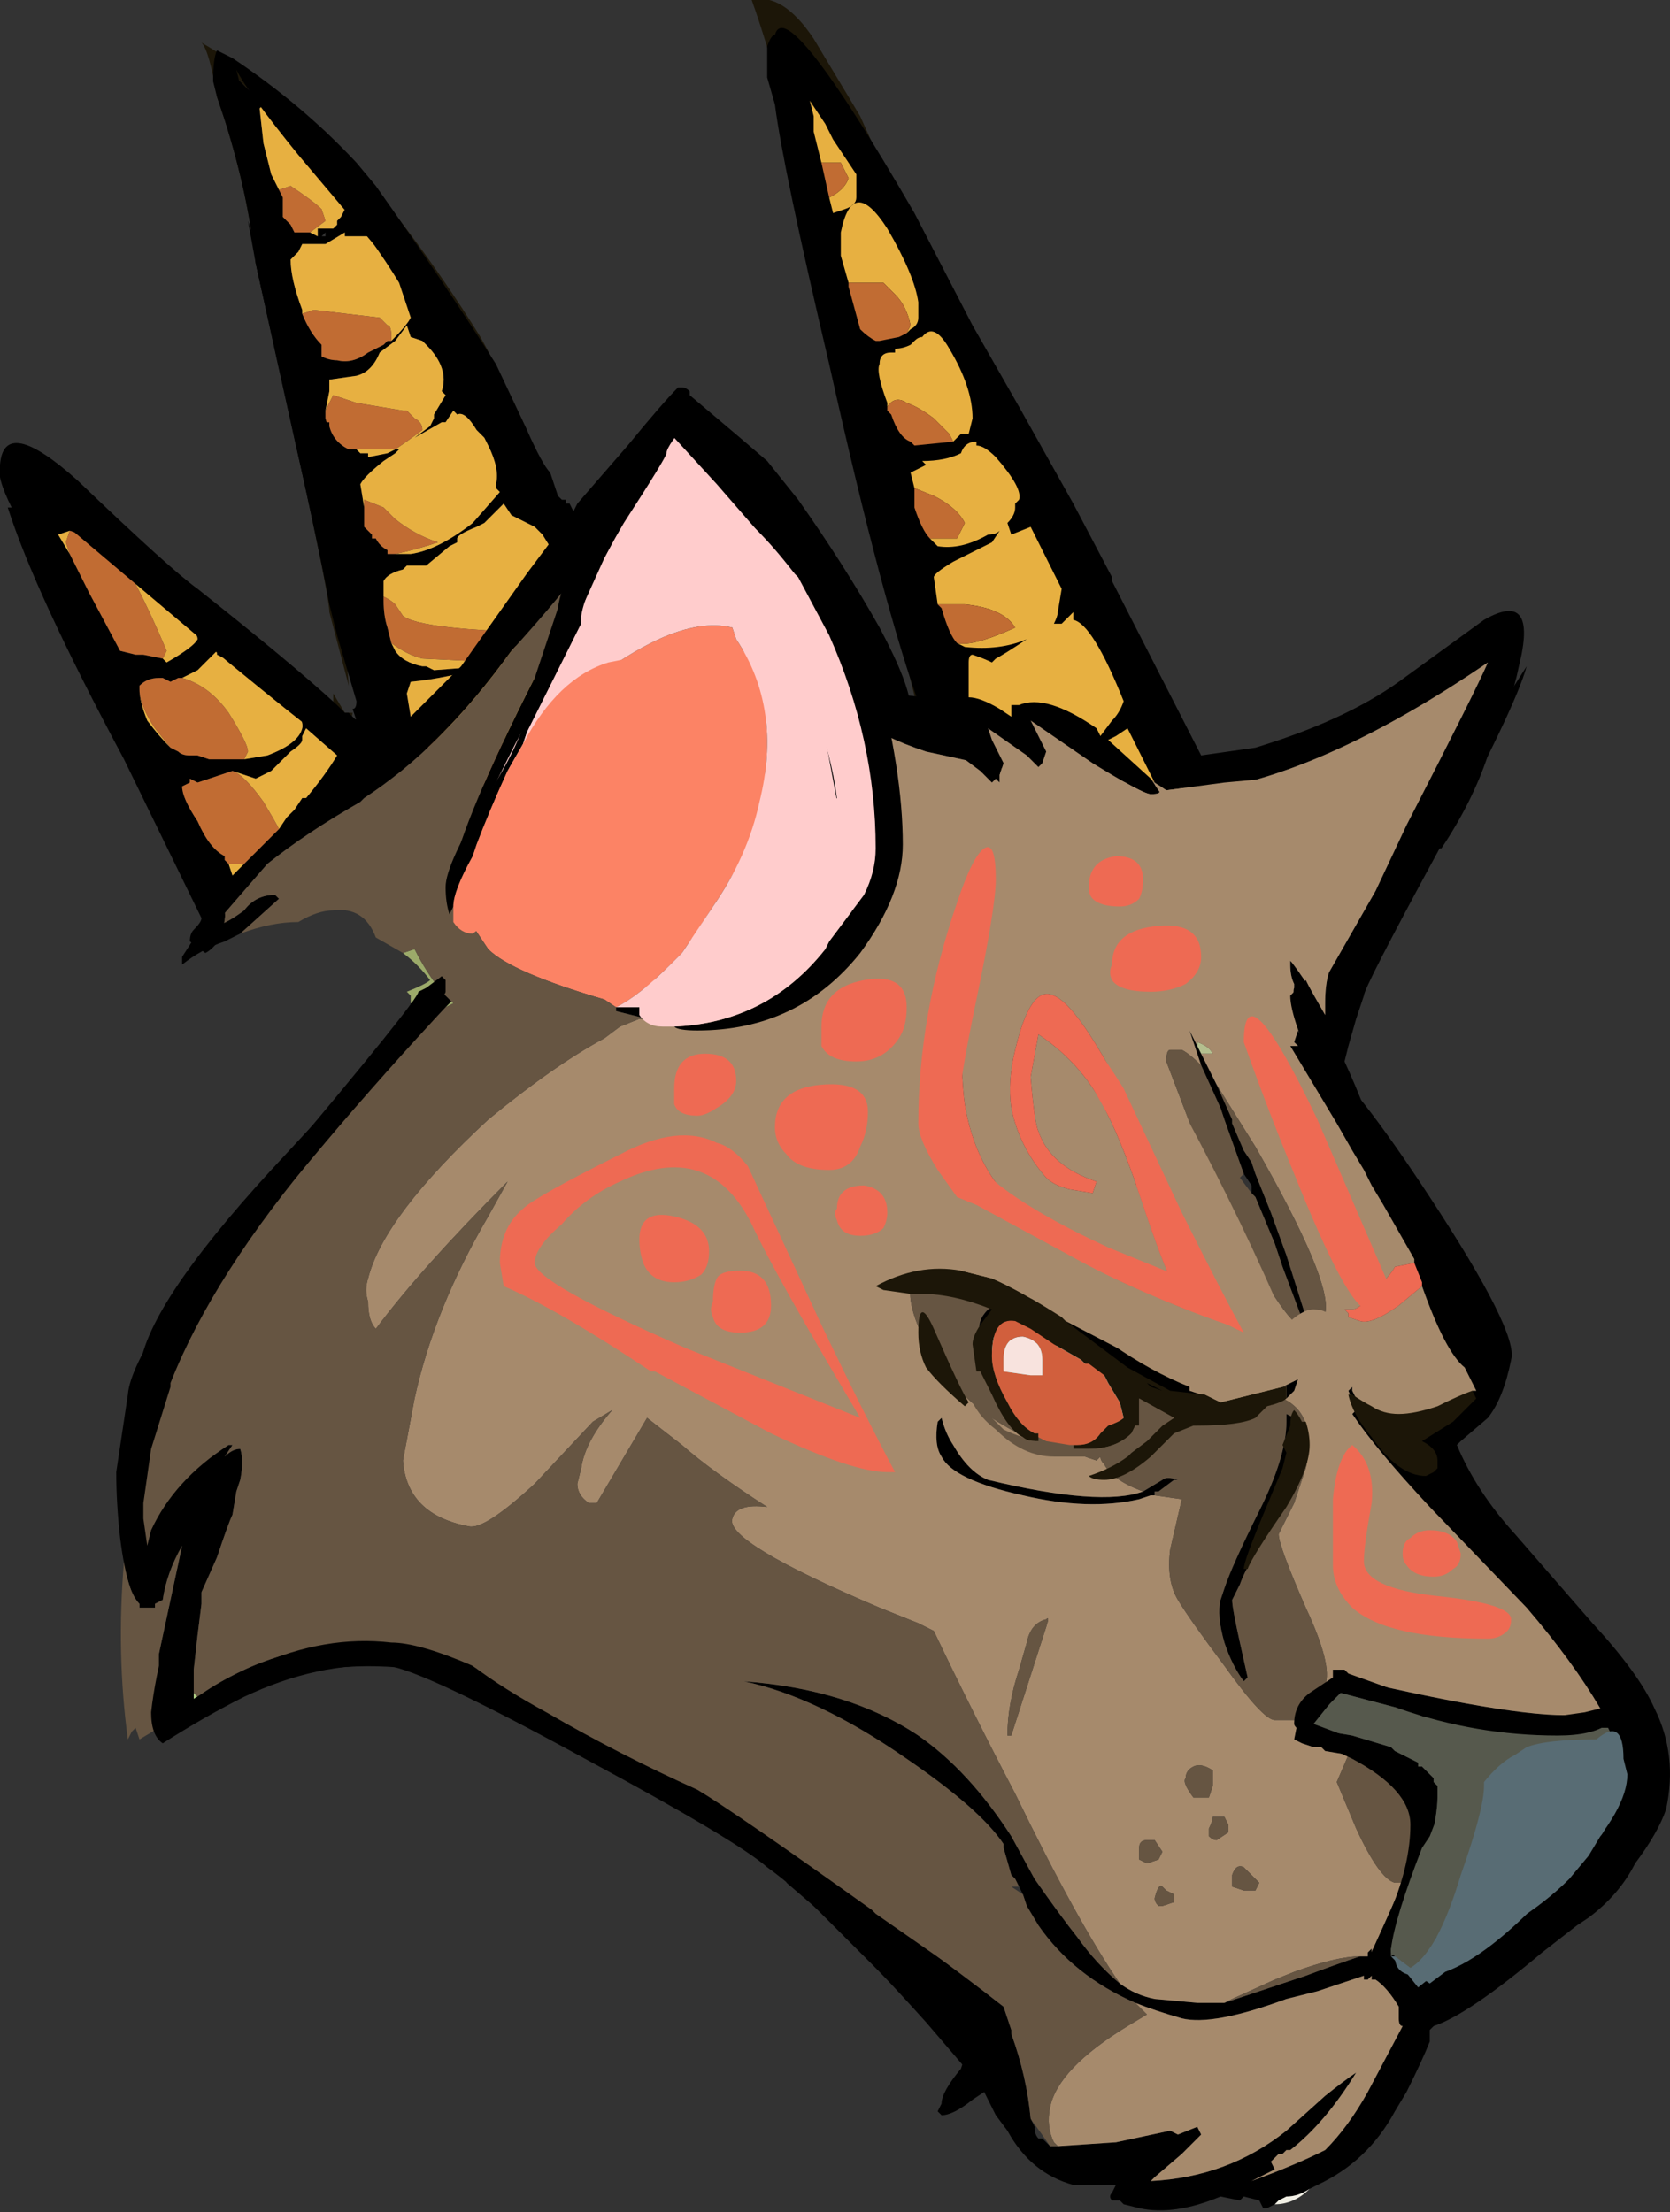 <?xml version="1.0" encoding="UTF-8" standalone="no"?>
<svg xmlns:ffdec="https://www.free-decompiler.com/flash" xmlns:xlink="http://www.w3.org/1999/xlink" ffdec:objectType="frame" height="199.85px" width="150.85px" xmlns="http://www.w3.org/2000/svg">
  <rect width="100%" height="100%" fill="#333333" stroke="none"/>
  <g transform="matrix(1.0, 0.0, 0.0, 1.0, 71.75, 200.9)">
    <use ffdec:characterId="72" height="28.55" transform="matrix(7.0, 0.0, 0.0, 7.0, -71.75, -200.9)" width="21.55" xlink:href="#shape0"/>
  </g>
  <defs>
    <g id="shape0" transform="matrix(1.0, 0.0, 0.0, 1.0, 10.25, 28.7)">
      <path d="M-1.95 -20.15 L-1.85 -19.85 -2.25 -19.3 -2.45 -18.95 -2.6 -18.75 -2.65 -18.7 -2.75 -18.5 -4.2 -17.4 -3.8 -17.85 -3.8 -18.2 -3.2 -19.05 -2.3 -19.95 -1.95 -20.15 M-4.5 -17.65 L-5.25 -18.9 -5.45 -19.85 -6.45 -23.55 Q-6.9 -25.1 -7.1 -26.35 L-7.25 -27.65 -7.25 -27.75 -6.85 -27.35 -6.9 -27.3 -6.85 -26.85 -6.75 -26.45 -6.65 -26.25 -6.6 -26.15 -6.6 -25.9 -6.5 -25.8 -6.45 -25.7 -6.25 -25.7 -6.15 -25.65 -6.15 -25.75 -5.95 -25.75 -5.9 -25.8 -5.9 -25.85 -5.85 -25.9 -5.8 -26.0 -5.85 -26.05 -5.85 -26.2 -4.3 -24.3 -3.0 -22.1 -2.6 -21.45 -2.9 -20.9 -3.0 -20.95 Q-3.15 -20.7 -3.5 -20.45 L-3.6 -20.35 -3.6 -20.4 -3.0 -21.4 -3.25 -21.8 Q-3.3 -21.85 -3.35 -21.9 L-3.65 -22.05 -3.75 -22.2 -4.0 -21.95 -4.1 -21.9 Q-4.35 -21.8 -4.35 -21.75 L-4.35 -21.7 -4.45 -21.65 -4.75 -21.4 -5.0 -21.4 -5.05 -21.35 Q-5.25 -21.3 -5.3 -21.2 L-5.3 -21.0 -5.3 -20.95 Q-5.3 -20.75 -5.25 -20.6 L-5.2 -20.4 -5.15 -20.3 Q-5.05 -20.15 -4.8 -20.1 L-4.75 -20.1 -4.65 -20.05 -4.0 -20.1 Q-4.45 -19.95 -4.95 -19.9 L-5.0 -19.75 -4.95 -19.45 -4.9 -19.25 -4.9 -19.2 -4.05 -18.5 -4.15 -18.3 -4.4 -17.85 -4.5 -17.65 M-2.5 -21.2 L-2.3 -20.85 -2.05 -20.35 -2.4 -20.15 -2.6 -20.55 -2.7 -20.7 -2.5 -21.2 M-5.2 -24.3 Q-5.0 -24.5 -4.95 -24.6 L-5.1 -25.05 Q-5.25 -25.3 -5.5 -25.65 L-5.8 -25.65 -5.8 -25.7 -6.05 -25.55 -6.35 -25.55 -6.4 -25.45 -6.5 -25.35 Q-6.5 -25.1 -6.35 -24.7 L-6.35 -24.65 Q-6.25 -24.4 -6.1 -24.25 L-6.1 -24.1 Q-6.0 -24.05 -5.9 -24.05 -5.7 -24.0 -5.5 -24.15 L-5.3 -24.25 -5.25 -24.3 -5.2 -24.3 M-5.15 -21.55 L-4.95 -21.55 Q-4.6 -21.6 -4.15 -21.95 L-3.8 -22.35 -3.85 -22.4 -3.85 -22.45 Q-3.8 -22.65 -3.95 -22.95 L-4.0 -23.05 -4.1 -23.15 Q-4.25 -23.4 -4.35 -23.35 L-4.4 -23.4 -4.5 -23.25 -4.55 -23.25 -4.9 -23.05 -4.7 -23.2 -4.65 -23.3 -4.65 -23.35 -4.5 -23.6 -4.55 -23.65 Q-4.45 -23.95 -4.75 -24.25 L-4.8 -24.3 -4.95 -24.35 -5.0 -24.5 -5.15 -24.3 -5.35 -24.15 Q-5.45 -23.9 -5.65 -23.85 L-6.0 -23.8 -6.0 -23.65 -6.05 -23.4 -6.05 -23.25 -6.0 -23.25 -6.0 -23.2 Q-5.95 -23.0 -5.75 -22.9 L-5.65 -22.9 -5.6 -22.85 -5.5 -22.85 -5.5 -22.8 -5.25 -22.85 -5.15 -22.9 -5.1 -22.9 -5.15 -22.85 -5.3 -22.75 Q-5.55 -22.55 -5.6 -22.45 L-5.55 -22.15 -5.55 -21.9 -5.45 -21.8 -5.45 -21.75 -5.4 -21.75 Q-5.35 -21.65 -5.25 -21.6 L-5.25 -21.55 -5.15 -21.55 M-6.05 -25.7 L-6.1 -25.65 -6.05 -25.65 -6.05 -25.7 M-3.65 -19.25 L-3.6 -19.3 -3.65 -19.25 M-4.6 -16.0 L-4.55 -15.9 Q-4.6 -15.45 -5.15 -14.8 L-8.25 -8.35 -8.35 -8.3 Q-8.6 -8.35 -8.65 -9.2 L-8.45 -11.0 Q-8.4 -11.8 -6.75 -13.6 L-5.5 -14.95 Q-4.85 -15.7 -4.65 -16.05 L-4.6 -16.0" fill="#000000" fill-rule="evenodd" stroke="none"/>
      <path d="M-2.4 -20.15 L-3.2 -19.5 -2.7 -20.7 -2.6 -20.55 -2.4 -20.15 M-6.35 -24.65 L-6.35 -24.7 Q-6.5 -25.1 -6.5 -25.35 L-6.4 -25.45 -6.35 -25.55 -6.05 -25.55 -5.8 -25.7 -5.8 -25.65 -5.5 -25.65 Q-5.25 -25.3 -5.1 -25.05 L-4.95 -24.6 Q-5.0 -24.5 -5.2 -24.3 L-5.2 -24.35 Q-5.2 -24.5 -5.25 -24.5 L-5.35 -24.6 -6.2 -24.7 -6.35 -24.65 M-6.05 -23.4 L-6.0 -23.65 -6.0 -23.8 -5.65 -23.85 Q-5.45 -23.9 -5.35 -24.15 L-5.15 -24.3 -5.0 -24.5 -4.95 -24.35 -4.8 -24.3 -4.75 -24.25 Q-4.45 -23.95 -4.55 -23.65 L-4.5 -23.6 -4.65 -23.35 -4.65 -23.3 -4.7 -23.2 -4.9 -23.05 -4.55 -23.25 -4.5 -23.25 -4.4 -23.4 -4.35 -23.35 Q-4.25 -23.4 -4.1 -23.15 L-4.0 -23.05 -3.95 -22.95 Q-3.8 -22.65 -3.85 -22.45 L-3.85 -22.4 -3.8 -22.35 -4.15 -21.95 Q-4.6 -21.6 -4.95 -21.55 L-5.15 -21.55 Q-4.9 -21.6 -4.6 -21.7 -4.9 -21.8 -5.15 -22.0 L-5.3 -22.15 -5.55 -22.25 -5.55 -22.15 -5.6 -22.45 Q-5.55 -22.55 -5.3 -22.75 L-5.15 -22.85 -5.1 -22.9 -5.15 -22.9 -5.25 -22.85 -5.5 -22.8 -5.5 -22.85 -5.6 -22.85 -5.65 -22.9 -5.15 -22.9 Q-5.0 -23.0 -4.8 -23.15 -4.8 -23.25 -4.9 -23.3 L-5.0 -23.4 -5.05 -23.4 -5.65 -23.5 -5.95 -23.6 -6.05 -23.4 M-5.55 -21.9 L-5.55 -22.15 -5.55 -21.9 M-5.3 -21.0 L-5.3 -21.2 Q-5.25 -21.3 -5.05 -21.35 L-5.0 -21.4 -4.75 -21.4 -4.45 -21.65 -4.35 -21.7 -4.35 -21.75 Q-4.35 -21.8 -4.1 -21.9 L-4.0 -21.95 -3.75 -22.2 -3.65 -22.05 -3.35 -21.9 Q-3.3 -21.85 -3.25 -21.8 L-3.0 -21.4 -3.6 -20.4 -3.7 -20.55 Q-4.85 -20.6 -5.05 -20.75 L-5.15 -20.9 Q-5.2 -20.95 -5.3 -21.0 M-3.6 -20.35 L-3.5 -20.45 Q-3.15 -20.7 -3.0 -20.95 L-2.9 -20.9 Q-3.1 -20.35 -3.6 -19.3 L-3.65 -19.25 -3.7 -19.1 -4.9 -19.2 -4.9 -19.25 -4.95 -19.45 -5.0 -19.75 -4.95 -19.9 Q-4.45 -19.95 -4.0 -20.1 L-4.65 -20.05 -4.75 -20.1 -4.8 -20.1 Q-5.05 -20.15 -5.15 -20.3 L-5.2 -20.4 Q-5.0 -20.25 -4.8 -20.2 L-3.8 -20.15 -3.6 -20.35 M-6.65 -26.25 L-6.75 -26.45 -6.85 -26.85 -6.9 -27.3 -6.85 -27.35 -5.85 -26.2 -5.85 -26.05 -5.8 -26.0 -5.85 -25.9 -5.9 -25.85 -5.9 -25.8 -5.95 -25.75 -6.15 -25.75 -6.15 -25.65 -6.25 -25.7 -6.05 -25.85 -6.1 -26.0 Q-6.2 -26.1 -6.5 -26.3 L-6.65 -26.25 M-2.25 -19.3 L-2.45 -18.95 -2.25 -19.3 M-2.6 -18.75 L-2.65 -18.7 -2.6 -18.75 M-2.3 -19.95 L-3.2 -19.05 -2.3 -19.95 M-3.8 -18.2 L-3.8 -17.85 -3.95 -17.85 -3.8 -18.2 M-4.4 -17.85 L-4.15 -18.3 -4.4 -17.85" fill="#e7b041" fill-rule="evenodd" stroke="none"/>
      <path d="M-5.2 -24.3 L-5.25 -24.3 -5.3 -24.25 -5.5 -24.15 Q-5.7 -24.0 -5.9 -24.05 -6.0 -24.05 -6.1 -24.1 L-6.1 -24.25 Q-6.25 -24.4 -6.35 -24.65 L-6.2 -24.7 -5.35 -24.6 -5.25 -24.5 Q-5.2 -24.5 -5.2 -24.35 L-5.2 -24.3 M-6.05 -23.4 L-5.95 -23.6 -5.65 -23.5 -5.05 -23.4 -5.0 -23.4 -4.9 -23.3 Q-4.8 -23.25 -4.8 -23.15 -5.0 -23.0 -5.15 -22.9 L-5.65 -22.9 -5.75 -22.9 Q-5.95 -23.0 -6.0 -23.2 L-6.0 -23.25 -6.05 -23.25 -6.05 -23.4 M-5.55 -22.15 L-5.55 -22.25 -5.3 -22.15 -5.15 -22.0 Q-4.9 -21.8 -4.6 -21.7 -4.9 -21.6 -5.15 -21.55 L-5.25 -21.55 -5.25 -21.6 Q-5.35 -21.65 -5.4 -21.75 L-5.45 -21.75 -5.45 -21.8 -5.55 -21.9 -5.55 -22.15 M-3.6 -20.4 L-3.6 -20.35 -3.8 -20.15 -4.8 -20.2 Q-5.0 -20.25 -5.2 -20.4 L-5.25 -20.6 Q-5.3 -20.75 -5.3 -20.95 L-5.3 -21.0 Q-5.2 -20.95 -5.15 -20.9 L-5.05 -20.75 Q-4.85 -20.6 -3.7 -20.55 L-3.6 -20.4 M-6.65 -26.25 L-6.5 -26.3 Q-6.2 -26.1 -6.1 -26.0 L-6.05 -25.85 -6.25 -25.7 -6.45 -25.7 -6.5 -25.8 -6.6 -25.9 -6.6 -26.15 -6.65 -26.25 M-3.8 -17.85 L-4.2 -17.4 -3.95 -17.85 -3.8 -17.85 M-4.9 -19.2 L-3.7 -19.1 -4.05 -18.5 -4.9 -19.2" fill="#c16c33" fill-rule="evenodd" stroke="none"/>
      <path d="M4.85 -13.3 L5.5 -12.3 Q5.45 -12.05 5.25 -11.85 L3.7 -12.65 Q3.65 -12.85 3.7 -13.0 L4.5 -13.45 Q4.7 -13.4 4.85 -13.3" fill="#ff3333" fill-rule="evenodd" stroke="none"/>
      <path d="M-1.85 -19.85 Q-0.8 -20.85 -0.4 -19.95 L-0.35 -19.9 -0.3 -18.2 -1.4 -16.45 -1.9 -15.95 -3.55 -16.85 Q-3.45 -17.15 -2.8 -18.3 L-2.75 -18.5 -2.65 -18.7 -2.6 -18.75 -2.45 -18.95 -2.25 -19.3 -1.85 -19.85" fill="#fc8365" fill-rule="evenodd" stroke="none"/>
      <path d="M0.1 -26.55 Q-0.35 -28.15 -0.55 -28.7 -0.15 -28.8 0.25 -28.2 L0.85 -27.2 1.3 -26.2 1.85 -25.2 Q2.3 -24.45 2.9 -23.25 L3.8 -21.25 Q3.2 -22.2 2.0 -24.35 L1.75 -19.4 1.65 -19.35 Q1.45 -20.05 0.95 -22.3 L0.45 -24.8 Q0.45 -24.95 0.1 -26.55 M-2.05 -20.35 Q-0.5 -21.4 0.35 -19.65 L0.25 -19.6 -0.2 -20.1 -1.0 -20.45 Q-1.45 -20.45 -1.95 -20.15 L-2.3 -19.95 -3.2 -19.05 -3.8 -18.2 -3.95 -17.85 -4.2 -17.4 -4.5 -17.1 -4.5 -17.05 -4.8 -17.1 -4.5 -17.65 -4.4 -17.85 -4.15 -18.3 -4.05 -18.5 -3.7 -19.1 -3.65 -19.25 -3.6 -19.3 Q-3.1 -20.35 -2.9 -20.9 L-2.6 -21.45 -2.3 -21.75 Q-2.3 -21.65 -2.5 -21.2 L-2.7 -20.7 -3.2 -19.5 -2.4 -20.15 -2.05 -20.35 M-0.35 -19.9 L-0.4 -17.6 -1.9 -15.95 -1.4 -16.45 -0.3 -18.2 -0.35 -19.9 M-7.1 -26.35 Q-7.05 -26.0 -6.4 -23.15 L-6.05 -21.85 Q-5.8 -20.65 -5.75 -19.85 L-6.0 -20.8 Q-6.0 -21.1 -6.95 -25.3 -7.05 -26.2 -7.35 -27.15 L-7.45 -27.45 Q-7.55 -28.05 -7.65 -28.15 -6.8 -27.65 -6.05 -27.0 -4.95 -25.8 -4.05 -24.35 -3.8 -23.9 -3.45 -23.15 L-3.4 -23.0 -4.3 -24.3 -5.85 -26.2 -6.85 -27.35 -7.25 -27.75 -7.25 -27.65 -7.1 -26.35 M6.55 -11.1 Q6.8 -11.1 6.8 -10.85 L6.3 -10.5 Q5.8 -10.3 5.55 -10.3 L5.35 -10.25 Q4.55 -10.25 3.55 -11.15 L2.15 -12.1 3.7 -11.7 6.55 -11.1 M-2.9 -22.2 L-2.9 -22.2 M-5.95 -19.75 L-5.8 -19.5 -5.7 -19.5 Q-5.75 -19.2 -5.85 -18.9 L-5.9 -18.9 -5.95 -19.5 -5.95 -19.75" fill="#1c1608" fill-rule="evenodd" stroke="none"/>
      <path d="M-7.15 -16.65 L-7.35 -16.55 Q-7.65 -16.45 -7.9 -16.25 L-7.9 -16.35 -7.45 -17.05 -9.8 -22.2 -8.8 -21.9 -7.4 -20.75 -7.35 -20.8 -7.35 -20.75 -5.7 -19.35 -5.55 -19.6 -6.1 -21.5 Q-6.35 -22.55 -6.95 -25.3 -7.05 -26.2 -7.35 -27.15 L-7.45 -27.45 -7.5 -27.65 Q-7.5 -27.95 -7.45 -28.05 L-7.25 -27.95 Q-6.35 -27.35 -5.65 -26.6 L-5.4 -26.3 Q-4.55 -25.1 -3.85 -24.0 L-3.45 -23.15 Q-3.25 -22.7 -3.15 -22.6 L-3.05 -22.3 -3.0 -22.25 -2.95 -22.25 -2.95 -22.2 -2.9 -22.2 -2.85 -22.1 -2.8 -22.2 -2.15 -22.95 Q-1.7 -23.5 -1.5 -23.7 L-1.45 -23.7 Q-1.4 -23.7 -1.35 -23.65 L-1.35 -23.6 -0.7 -23.05 -0.35 -22.75 0.05 -22.25 Q0.65 -21.4 1.1 -20.6 1.5 -19.85 1.5 -19.55 L1.65 -19.5 Q1.15 -20.85 0.45 -24.0 -0.15 -26.55 -0.25 -27.35 L-0.35 -27.7 -0.35 -28.1 Q-0.3 -28.25 -0.25 -28.25 -0.1 -28.8 1.55 -25.95 L2.3 -24.5 2.9 -23.45 3.6 -22.2 4.1 -21.25 4.1 -21.2 5.25 -18.95 5.95 -19.05 Q7.1 -19.4 7.8 -19.9 L8.9 -20.7 Q9.6 -21.1 9.35 -20.1 9.25 -19.6 8.95 -18.95 8.75 -18.35 8.35 -17.75 L8.3 -17.75 Q7.7 -16.7 7.15 -16.0 L6.9 -15.3 6.8 -15.05 Q7.25 -14.7 8.2 -13.25 9.35 -11.5 9.25 -11.15 9.15 -10.65 8.95 -10.4 L8.6 -10.1 8.55 -10.05 Q8.8 -9.45 9.3 -8.9 L10.3 -7.75 Q10.9 -7.1 11.1 -6.65 11.4 -6.05 11.25 -5.35 11.15 -5.05 10.85 -4.65 10.65 -4.25 10.25 -3.95 L10.1 -3.85 9.65 -3.5 Q8.7 -2.7 8.25 -2.55 L8.2 -2.5 8.2 -2.35 Q8.1 -2.1 7.9 -1.7 L7.75 -1.45 Q7.4 -0.8 6.75 -0.5 L6.65 -0.45 Q6.5 -0.35 6.35 -0.35 L6.25 -0.3 6.2 -0.25 6.1 -0.2 6.05 -0.2 6.0 -0.3 5.8 -0.35 5.75 -0.3 5.5 -0.35 Q4.9 -0.1 4.45 -0.2 L4.25 -0.25 4.2 -0.3 4.1 -0.3 Q4.05 -0.35 4.1 -0.4 L4.15 -0.5 3.6 -0.5 Q3.05 -0.65 2.75 -1.2 L2.6 -1.4 2.45 -1.7 2.3 -1.6 Q2.05 -1.4 1.9 -1.4 L1.85 -1.45 1.9 -1.55 Q1.9 -1.7 2.15 -2.0 L2.2 -2.15 0.25 -4.1 -0.1 -4.4 -0.1 -4.45 Q-1.2 -5.35 -2.7 -6.2 L-4.85 -7.15 Q-5.9 -7.3 -7.05 -6.95 L-8.2 -6.4 -8.2 -7.35 -7.9 -8.75 Q-8.1 -8.4 -8.15 -8.05 L-8.25 -8.0 -8.25 -7.95 -8.45 -7.95 -8.45 -8.0 Q-8.6 -8.15 -8.65 -8.6 L-8.2 -11.1 Q-7.7 -11.95 -6.95 -12.95 L-4.95 -15.6 -4.95 -15.75 Q-4.75 -15.85 -4.55 -15.9 L-4.4 -15.75 -4.4 -15.8 -4.5 -15.7 Q-5.25 -14.9 -6.1 -13.9 -7.5 -12.25 -8.05 -10.85 L-8.05 -10.8 -8.3 -10.0 -8.4 -9.3 -8.4 -9.1 -8.35 -8.75 -8.3 -8.95 Q-8.0 -9.6 -7.3 -10.05 L-7.25 -10.05 -7.35 -9.9 Q-7.25 -10.0 -7.15 -10.0 -7.1 -9.85 -7.15 -9.6 L-7.2 -9.45 -7.25 -9.15 Q-7.3 -9.05 -7.45 -8.6 L-7.65 -8.15 -7.65 -8.0 -7.7 -7.6 -7.75 -7.15 -7.75 -6.85 -7.75 -6.75 -7.7 -6.8 Q-7.5 -6.95 -7.2 -7.1 -6.2 -7.6 -5.1 -7.4 L-3.35 -7.0 -0.6 -5.2 Q1.75 -3.55 2.7 -2.8 L2.8 -2.5 2.8 -2.45 Q3.0 -1.9 3.05 -1.35 L3.1 -1.25 Q3.1 -1.15 3.15 -1.1 L3.2 -1.1 3.3 -1.0 3.4 -1.0 4.15 -1.05 4.85 -1.2 4.95 -1.15 5.2 -1.25 5.25 -1.15 5.0 -0.9 4.65 -0.6 4.6 -0.55 Q5.6 -0.6 6.35 -1.2 L6.85 -1.65 Q7.1 -1.85 7.25 -1.95 6.85 -1.3 6.4 -0.95 L6.35 -0.95 6.3 -0.9 6.25 -0.9 6.15 -0.8 6.2 -0.7 5.9 -0.55 Q6.45 -0.75 6.85 -0.95 7.15 -1.25 7.4 -1.7 L7.85 -2.55 Q7.8 -2.55 7.8 -2.65 L7.8 -2.8 Q7.65 -3.05 7.5 -3.15 L7.45 -3.15 7.45 -3.2 7.4 -3.15 7.35 -3.15 7.35 -3.2 6.75 -3.0 6.35 -2.9 Q5.4 -2.55 5.0 -2.65 4.65 -2.75 4.4 -2.85 3.6 -3.2 3.15 -3.85 L3.0 -4.1 2.95 -4.25 2.9 -4.35 2.85 -4.45 2.8 -4.5 2.7 -4.85 2.7 -4.9 Q2.4 -5.35 1.45 -6.0 0.3 -6.8 -0.65 -7.0 0.7 -6.9 1.6 -6.3 2.25 -5.85 2.8 -5.0 L3.1 -4.45 Q3.45 -3.95 3.65 -3.7 3.9 -3.35 4.2 -3.1 4.4 -2.95 4.65 -2.9 L5.2 -2.85 5.55 -2.85 6.6 -3.2 Q7.0 -3.35 7.3 -3.45 L7.4 -3.45 7.4 -3.5 7.45 -3.55 7.45 -3.5 7.85 -4.4 8.0 -4.85 8.1 -5.45 7.15 -6.05 6.85 -6.1 6.8 -6.15 6.7 -6.15 6.55 -6.2 6.45 -6.25 6.5 -6.5 6.85 -6.9 7.05 -7.05 7.75 -6.9 Q9.8 -6.45 10.3 -6.6 L10.4 -6.65 Q10.05 -7.25 9.45 -7.95 L8.2 -9.25 Q7.5 -10.0 7.2 -10.45 L7.25 -10.5 7.15 -10.75 7.2 -10.8 7.2 -10.75 7.25 -10.65 7.55 -10.25 8.6 -10.6 8.75 -10.75 8.8 -10.75 8.65 -11.05 Q8.4 -11.25 8.1 -12.1 L8.1 -12.15 8.0 -12.4 8.0 -12.45 7.6 -13.15 7.45 -13.4 7.35 -13.6 7.2 -13.85 7.0 -14.2 6.4 -15.2 6.5 -15.2 6.45 -15.25 6.5 -15.4 6.65 -15.15 6.65 -15.25 Q6.4 -15.85 6.45 -15.95 L6.45 -16.0 Q6.4 -16.1 6.4 -16.25 L6.4 -16.3 Q6.45 -16.25 6.65 -15.95 L6.85 -15.6 Q6.85 -15.65 6.85 -15.75 6.85 -16.0 6.9 -16.15 L7.5 -17.2 7.9 -18.05 Q8.8 -19.8 8.95 -20.15 6.9 -18.75 5.35 -18.5 L2.85 -18.75 1.7 -19.0 Q1.4 -19.1 1.2 -19.2 L1.05 -17.1 -1.9 -15.55 -2.3 -15.65 -2.3 -15.7 -1.85 -15.7 -1.75 -15.65 0.75 -17.3 0.0 -21.3 -1.0 -22.45 -1.55 -23.05 -1.6 -23.0 -2.0 -22.35 -2.45 -21.5 -3.15 -19.95 -3.25 -19.75 -3.6 -19.1 -3.85 -18.6 -4.0 -18.35 -4.4 -17.5 Q-4.2 -18.3 -3.25 -20.15 L-2.8 -21.3 Q-3.15 -20.85 -3.65 -20.3 -4.55 -19.05 -5.55 -18.4 L-5.6 -18.35 Q-6.3 -17.95 -6.8 -17.55 L-7.45 -16.8 -7.45 -16.75 Q-7.3 -16.8 -7.1 -16.95 -6.95 -17.15 -6.7 -17.15 L-6.65 -17.1 -7.15 -16.65 M5.25 -14.95 L5.1 -15.4 5.2 -15.2 5.25 -15.1 5.45 -14.7 5.65 -14.25 5.65 -14.2 5.8 -13.85 5.9 -13.7 5.95 -13.55 6.15 -13.05 6.35 -12.5 6.65 -11.55 6.6 -11.55 6.3 -12.35 6.2 -12.65 5.95 -13.25 5.9 -13.3 5.9 -13.4 5.8 -13.55 5.55 -14.25 5.5 -14.4 5.25 -14.95 M6.35 -10.4 L6.35 -10.45 6.45 -10.4 6.4 -9.7 6.0 -8.75 Q5.8 -8.4 5.75 -8.25 L5.65 -8.05 Q5.65 -7.95 5.75 -7.5 L5.85 -7.05 5.8 -7.0 Q5.65 -7.2 5.55 -7.5 5.45 -7.85 5.5 -8.05 L5.55 -8.2 Q5.65 -8.5 6.0 -9.2 6.35 -9.9 6.35 -10.35 L6.35 -10.4 M2.05 -12.25 L3.35 -11.85 4.1 -11.35 Q4.6 -11.0 5.1 -10.8 L5.1 -10.75 5.4 -10.65 4.45 -10.75 4.3 -10.35 4.3 -10.45 4.25 -10.7 4.25 -10.8 3.8 -11.05 3.6 -11.3 2.55 -11.45 2.4 -11.5 Q2.35 -11.65 2.5 -11.8 L2.6 -11.85 1.55 -12.15 2.05 -12.25 M3.2 -10.2 L2.5 -11.35 2.5 -11.3 2.65 -10.9 2.65 -10.85 2.85 -10.55 3.2 -10.2 M4.5 -9.45 L4.75 -9.6 Q4.8 -9.65 4.95 -9.6 L4.9 -9.6 4.7 -9.45 4.65 -9.45 4.65 -9.4 4.6 -9.4 4.45 -9.35 Q3.8 -9.2 2.95 -9.4 2.05 -9.6 1.9 -9.9 1.8 -10.05 1.85 -10.35 L1.9 -10.4 Q1.95 -10.2 2.05 -10.05 2.25 -9.7 2.5 -9.6 3.95 -9.25 4.5 -9.45 M8.6 -3.85 L10.65 -6.1 10.5 -6.4 10.25 -6.4 10.2 -6.35 9.0 -6.4 8.8 -6.45 8.1 -6.55 8.0 -6.6 7.05 -6.85 6.6 -6.4 7.2 -6.3 7.7 -6.15 7.75 -6.1 8.05 -5.95 8.05 -5.9 8.1 -5.9 8.25 -5.75 8.25 -5.7 8.3 -5.65 8.3 -5.5 Q8.3 -5.3 8.2 -4.85 L8.2 -4.8 Q8.0 -4.05 7.7 -3.55 L7.7 -3.45 Q7.85 -3.6 8.3 -3.7 L7.85 -3.4 7.75 -3.45 7.7 -3.45 7.85 -3.3 8.05 -3.05 8.3 -3.25 9.3 -3.9 Q9.7 -4.15 10.0 -4.45 L10.25 -4.75 10.4 -5.0 Q10.5 -5.1 10.6 -5.6 L8.6 -3.85 M-3.0 -21.9 Q-3.2 -22.0 -3.95 -23.3 L-5.05 -25.1 -6.4 -26.7 Q-7.05 -27.5 -7.2 -27.8 L-6.95 -26.8 Q-6.45 -24.6 -6.25 -23.9 -5.65 -22.2 -5.25 -19.85 L-5.2 -19.75 -5.25 -19.55 -5.15 -19.25 -4.3 -20.1 -3.45 -21.3 -3.0 -21.9 M-9.35 -21.85 L-9.5 -21.8 -9.35 -21.55 -9.1 -21.05 -8.7 -20.3 -8.5 -20.25 -8.4 -20.25 -8.15 -20.2 -8.1 -20.15 Q-7.75 -20.35 -7.7 -20.45 -7.7 -20.6 -8.35 -21.25 L-8.8 -21.65 -9.2 -21.8 -9.35 -21.85 M-7.9 -19.95 L-7.95 -19.95 -8.05 -19.9 -8.15 -19.95 -8.2 -19.95 Q-8.35 -19.95 -8.45 -19.85 L-8.45 -19.8 Q-8.45 -19.65 -8.35 -19.4 -8.2 -19.2 -8.05 -19.05 L-7.95 -19.0 Q-7.9 -18.95 -7.8 -18.95 L-7.7 -18.95 -7.55 -18.9 -7.1 -18.9 -6.8 -18.95 Q-6.4 -19.1 -6.35 -19.3 -6.3 -19.5 -6.9 -19.95 -7.2 -20.15 -7.35 -20.2 L-7.45 -20.25 -7.45 -20.3 -7.7 -20.05 Q-7.8 -20.0 -7.9 -19.95 M-7.25 -18.75 L-7.7 -18.6 -7.8 -18.65 -7.8 -18.6 -7.9 -18.55 Q-7.9 -18.4 -7.7 -18.1 -7.55 -17.75 -7.35 -17.65 L-7.35 -17.6 -7.3 -17.55 -7.25 -17.4 -7.1 -17.55 -6.65 -18.0 -6.55 -18.15 -6.45 -18.25 -6.35 -18.4 -6.3 -18.4 Q-6.05 -18.7 -5.9 -18.95 L-6.3 -19.3 -6.35 -19.2 -6.35 -19.15 Q-6.35 -19.1 -6.5 -19.0 L-6.75 -18.75 -6.95 -18.65 -7.25 -18.75" fill="#000000" fill-rule="evenodd" stroke="none"/>
      <path d="M6.65 -0.45 Q6.45 -0.25 6.2 -0.25 L6.25 -0.3 6.35 -0.35 Q6.5 -0.35 6.65 -0.45" fill="#f1efe4" fill-rule="evenodd" stroke="none"/>
      <path d="M-7.7 -6.8 L-7.75 -6.75 -7.75 -6.85 -7.7 -6.8" fill="#b1cf85" fill-rule="evenodd" stroke="none"/>
      <path d="M-1.6 -23.0 L-1.55 -23.05 -1.6 -23.0 M5.25 -15.1 L5.2 -15.2 5.2 -15.25 Q5.35 -15.2 5.4 -15.1 L5.25 -15.1 M4.25 -10.8 L4.25 -10.7 4.25 -10.8 M2.05 -12.25 L1.55 -12.15 2.05 -12.25 M2.5 -11.3 L2.65 -10.9 2.5 -11.3 M2.65 -10.85 L2.85 -10.55 2.65 -10.85" fill="#b4bf8e" fill-rule="evenodd" stroke="none"/>
      <path d="M-0.1 -4.4 L-0.1 -4.45 -0.1 -4.4" fill="#7dbb55" fill-rule="evenodd" stroke="none"/>
      <path d="M3.6 -11.3 L3.8 -11.05 3.6 -11.3" fill="#f0f5f7" fill-rule="evenodd" stroke="none"/>
      <path d="M-3.9 -18.5 L-3.35 -19.2 Q-2.6 -20.05 -1.75 -20.45 -1.2 -20.7 -0.8 -20.6 L-0.75 -20.45 Q-0.15 -19.55 -0.45 -18.35 -0.6 -17.65 -1.05 -17.0 L-1.45 -16.4 -1.6 -16.25 Q-2.0 -15.85 -2.3 -15.7 L-2.45 -15.8 Q-3.65 -16.15 -3.95 -16.45 L-4.15 -16.75 -3.9 -18.5" fill="#fc8365" fill-rule="evenodd" stroke="none"/>
      <path d="M-2.8 -21.3 L-3.25 -20.15 -2.8 -21.3 M-3.85 -18.6 L-3.6 -19.1 -3.25 -19.75 -3.15 -19.95 -2.45 -21.5 -2.0 -22.35 -1.6 -23.0 -1.55 -23.05 -1.0 -22.45 0.0 -21.3 0.75 -17.3 -1.75 -15.65 -1.85 -15.7 -2.3 -15.7 Q-2.0 -15.85 -1.6 -16.25 L-1.45 -16.4 -1.05 -17.0 Q-0.6 -17.65 -0.45 -18.35 -0.15 -19.55 -0.75 -20.45 L-0.8 -20.6 Q-1.2 -20.7 -1.75 -20.45 -2.6 -20.05 -3.35 -19.2 L-3.9 -18.5 -3.85 -18.6" fill="#ffcccc" fill-rule="evenodd" stroke="none"/>
      <path d="M-4.95 -15.75 Q-4.95 -15.8 -4.95 -15.85 L-5.0 -15.9 Q-4.75 -16.0 -4.7 -16.05 -4.85 -16.25 -5.05 -16.4 L-4.9 -16.45 Q-4.75 -16.15 -4.55 -15.9 -4.75 -15.85 -4.95 -15.75 M-4.5 -15.7 L-4.4 -15.8 -4.4 -15.75 -4.5 -15.7 M4.3 -10.35 L4.3 -10.4 4.3 -10.45 4.3 -10.35" fill="#9caa6a" fill-rule="evenodd" stroke="none"/>
      <path d="M4.3 -10.4 L3.2 -10.2 2.85 -10.55 2.65 -10.85 2.65 -10.9 2.5 -11.3 2.5 -11.35 2.55 -11.45 3.6 -11.3 3.8 -11.05 4.25 -10.8 4.25 -10.7 4.3 -10.45 4.3 -10.4" fill="#55ddda" fill-rule="evenodd" stroke="none"/>
      <path d="M-9.35 -21.85 L-9.4 -21.7 -9.35 -21.55 -9.5 -21.8 -9.35 -21.85 M-8.15 -20.2 L-8.1 -20.3 Q-8.5 -21.25 -8.8 -21.65 L-8.35 -21.25 Q-7.7 -20.6 -7.7 -20.45 -7.75 -20.35 -8.1 -20.15 L-8.15 -20.2 M-8.45 -19.8 Q-8.45 -19.6 -8.25 -19.3 L-8.05 -19.05 Q-8.2 -19.2 -8.35 -19.4 -8.45 -19.65 -8.45 -19.8 M-7.1 -18.9 L-7.05 -19.0 Q-7.05 -19.1 -7.3 -19.5 -7.55 -19.85 -7.9 -19.95 -7.8 -20.0 -7.7 -20.05 L-7.45 -20.3 -7.45 -20.25 -7.35 -20.2 Q-7.2 -20.15 -6.9 -19.95 -6.3 -19.5 -6.35 -19.3 -6.4 -19.1 -6.8 -18.95 L-7.1 -18.9 M-7.25 -18.75 L-6.95 -18.65 -6.75 -18.75 -6.5 -19.0 Q-6.35 -19.1 -6.35 -19.15 L-6.35 -19.2 -6.3 -19.3 -5.9 -18.95 Q-6.05 -18.7 -6.3 -18.4 L-6.35 -18.4 -6.45 -18.25 -6.55 -18.15 -6.65 -18.0 Q-6.7 -18.1 -6.85 -18.35 -7.1 -18.7 -7.25 -18.75 M-7.1 -17.55 L-7.25 -17.4 -7.3 -17.55 -7.1 -17.55" fill="#e7b041" fill-rule="evenodd" stroke="none"/>
      <path d="M-9.35 -21.55 L-9.4 -21.7 -9.35 -21.85 -9.2 -21.8 -8.8 -21.65 Q-8.5 -21.25 -8.1 -20.3 L-8.15 -20.2 -8.4 -20.25 -8.5 -20.25 -8.7 -20.3 -9.1 -21.05 -9.35 -21.55 M-8.45 -19.8 L-8.45 -19.85 Q-8.35 -19.95 -8.2 -19.95 L-8.15 -19.95 -8.05 -19.9 -7.95 -19.95 -7.9 -19.95 Q-7.55 -19.85 -7.3 -19.5 -7.05 -19.1 -7.05 -19.0 L-7.1 -18.9 -7.55 -18.9 -7.7 -18.95 -7.8 -18.95 Q-7.9 -18.95 -7.95 -19.0 L-8.05 -19.05 -8.25 -19.3 Q-8.45 -19.6 -8.45 -19.8 M-7.3 -17.55 L-7.35 -17.6 -7.35 -17.65 Q-7.55 -17.75 -7.7 -18.1 -7.9 -18.4 -7.9 -18.55 L-7.8 -18.6 -7.8 -18.65 -7.7 -18.6 -7.25 -18.75 Q-7.1 -18.7 -6.85 -18.35 -6.7 -18.1 -6.65 -18.0 L-7.1 -17.55 -7.3 -17.55" fill="#c16c33" fill-rule="evenodd" stroke="none"/>
      <path d="M-1.9 -15.55 L1.05 -17.1 1.2 -19.2 Q1.4 -19.1 1.7 -19.0 L2.85 -18.75 5.35 -18.5 Q6.9 -18.75 8.95 -20.15 8.8 -19.8 7.9 -18.05 L7.5 -17.2 6.9 -16.15 Q6.85 -16.0 6.85 -15.75 6.85 -15.65 6.85 -15.6 L6.65 -15.95 Q6.45 -16.25 6.4 -16.3 L6.4 -16.25 Q6.4 -16.1 6.45 -16.0 L6.45 -15.95 Q6.4 -15.85 6.65 -15.25 L6.65 -15.15 6.5 -15.4 6.45 -15.25 6.5 -15.2 6.4 -15.2 7.0 -14.2 7.2 -13.85 7.35 -13.6 7.45 -13.4 7.6 -13.15 8.0 -12.45 8.0 -12.4 7.75 -12.35 Q7.7 -12.25 7.5 -12.05 7.3 -11.8 7.2 -11.8 L7.1 -11.8 7.15 -11.75 7.15 -11.7 7.3 -11.65 Q7.45 -11.6 7.8 -11.85 L8.1 -12.1 Q8.4 -11.25 8.65 -11.05 L8.8 -10.75 8.75 -10.75 8.6 -10.6 7.55 -10.25 7.25 -10.65 7.2 -10.75 7.2 -10.8 7.15 -10.75 7.25 -10.5 7.2 -10.45 Q7.5 -10.0 8.2 -9.25 L9.45 -7.95 Q10.05 -7.25 10.4 -6.65 L10.3 -6.6 Q9.8 -6.45 7.75 -6.9 L7.05 -7.05 6.85 -6.9 6.85 -6.95 Q6.95 -7.2 6.6 -7.95 6.25 -8.75 6.25 -8.9 L6.45 -9.3 6.6 -9.75 Q6.75 -10.45 6.3 -10.65 6.2 -10.55 6.05 -10.55 L4.45 -10.75 5.4 -10.65 5.1 -10.75 5.1 -10.8 Q4.6 -11.0 4.1 -11.35 L3.35 -11.85 2.05 -12.25 1.55 -12.15 1.5 -12.1 Q1.45 -11.75 1.85 -11.1 2.45 -10.2 3.75 -9.9 L3.9 -9.85 3.95 -9.9 Q3.95 -9.85 4.0 -9.8 4.1 -9.6 4.5 -9.45 3.95 -9.25 2.5 -9.6 2.25 -9.7 2.05 -10.05 1.95 -10.2 1.9 -10.4 L1.85 -10.35 Q1.8 -10.05 1.9 -9.9 2.05 -9.6 2.95 -9.4 3.8 -9.2 4.45 -9.35 L4.6 -9.4 4.65 -9.4 5.0 -9.35 4.85 -8.7 Q4.8 -8.3 4.95 -8.05 5.1 -7.8 5.55 -7.2 6.05 -6.5 6.2 -6.5 L6.5 -6.5 6.45 -6.25 6.55 -6.2 6.7 -6.15 6.8 -6.15 6.85 -6.1 7.15 -6.05 7.0 -5.7 7.25 -5.1 Q7.55 -4.45 7.75 -4.4 L7.85 -4.4 7.45 -3.5 7.45 -3.55 7.4 -3.5 7.4 -3.45 7.3 -3.45 Q7.0 -3.45 6.45 -3.25 L6.2 -3.15 5.65 -2.9 5.55 -2.85 5.2 -2.85 4.65 -2.9 Q4.4 -2.95 4.2 -3.1 3.65 -3.9 2.85 -5.55 2.3 -6.6 1.8 -7.65 1.7 -7.7 1.6 -7.75 L1.1 -7.95 Q-0.9 -8.8 -0.8 -9.1 -0.75 -9.3 -0.35 -9.25 -1.05 -9.7 -1.45 -10.05 L-1.9 -10.4 -2.55 -9.3 -2.65 -9.3 Q-2.8 -9.4 -2.8 -9.55 L-2.75 -9.75 Q-2.7 -10.1 -2.35 -10.5 L-2.6 -10.35 -3.35 -9.55 Q-4.0 -8.95 -4.2 -9.0 -5.0 -9.15 -5.05 -9.85 L-4.9 -10.65 Q-4.65 -11.8 -3.95 -13.0 L-3.7 -13.45 Q-4.8 -12.35 -5.4 -11.55 -5.5 -11.65 -5.5 -11.9 -5.55 -12.05 -5.5 -12.2 -5.3 -13.0 -3.95 -14.25 -3.1 -14.95 -2.45 -15.3 L-2.25 -15.45 -2.0 -15.55 -1.9 -15.55 M4.4 -2.85 Q4.65 -2.75 5.0 -2.65 5.4 -2.55 6.35 -2.9 L6.75 -3.0 7.35 -3.2 7.35 -3.15 7.4 -3.15 7.45 -3.2 7.45 -3.15 7.5 -3.15 Q7.65 -3.05 7.8 -2.8 L7.8 -2.65 Q7.8 -2.55 7.85 -2.55 L7.4 -1.7 Q7.15 -1.25 6.85 -0.95 6.45 -0.75 5.9 -0.55 L6.2 -0.7 6.15 -0.8 6.25 -0.9 6.3 -0.9 6.35 -0.95 6.4 -0.95 Q6.85 -1.3 7.25 -1.95 7.1 -1.85 6.85 -1.65 L6.35 -1.2 Q5.6 -0.6 4.6 -0.55 L4.65 -0.6 5.0 -0.9 5.25 -1.15 5.2 -1.25 4.95 -1.15 4.85 -1.2 4.15 -1.05 3.4 -1.0 3.35 -1.05 Q3.25 -1.25 3.3 -1.5 3.4 -2.0 4.3 -2.55 L4.55 -2.7 4.4 -2.85 M2.2 -14.45 Q2.15 -14.8 2.15 -15.65 L2.0 -13.6 2.0 -13.4 2.1 -13.3 Q2.3 -13.1 2.95 -12.7 L5.75 -11.5 4.05 -14.95 Q3.6 -15.75 3.35 -15.85 3.05 -16.0 2.85 -15.15 2.75 -14.75 2.8 -14.4 2.9 -13.9 3.25 -13.5 3.35 -13.4 3.55 -13.35 L3.85 -13.3 3.9 -13.45 Q3.3 -13.65 3.15 -14.1 3.1 -14.2 3.05 -14.8 L3.15 -15.35 Q3.75 -14.95 4.05 -14.3 4.25 -13.9 4.5 -13.15 4.75 -12.4 4.9 -12.1 L4.15 -12.5 Q2.45 -12.9 2.2 -14.45 M5.2 -15.2 L5.1 -15.4 5.25 -14.95 Q5.1 -15.1 5.0 -15.15 L4.85 -15.15 Q4.8 -15.15 4.8 -15.0 L5.2 -13.95 6.05 -12.2 Q6.35 -11.7 6.5 -11.6 L6.6 -11.55 6.65 -11.55 6.75 -11.6 Q6.85 -11.7 6.85 -11.75 6.95 -12.15 5.95 -13.9 L5.45 -14.7 5.25 -15.1 5.4 -15.1 Q5.35 -15.2 5.2 -15.25 L5.2 -15.2 M5.65 -4.35 L5.8 -4.3 5.95 -4.3 6.0 -4.4 5.8 -4.6 Q5.7 -4.65 5.65 -4.5 5.65 -4.4 5.65 -4.35 M4.9 -4.25 L4.8 -4.3 4.75 -4.35 Q4.7 -4.4 4.65 -4.2 4.65 -4.15 4.7 -4.1 L4.75 -4.1 4.9 -4.15 4.9 -4.25 M4.65 -4.95 L4.55 -4.95 Q4.45 -4.95 4.45 -4.85 4.45 -4.75 4.45 -4.7 L4.55 -4.65 4.7 -4.7 4.75 -4.8 4.65 -4.95 M5.55 -5.25 L5.4 -5.25 Q5.4 -5.2 5.35 -5.1 L5.35 -5.0 Q5.4 -4.95 5.45 -4.95 L5.6 -5.05 5.6 -5.15 5.55 -5.25 M5.35 -5.5 L5.4 -5.65 5.4 -5.85 Q5.25 -5.95 5.15 -5.9 5.05 -5.85 5.05 -5.75 5.0 -5.7 5.15 -5.5 L5.35 -5.5 M3.25 -7.7 Q3.3 -7.85 3.25 -7.8 3.05 -7.75 3.0 -7.5 L2.9 -7.15 Q2.75 -6.7 2.75 -6.3 L2.8 -6.3 3.25 -7.7" fill="#a68a6c" fill-rule="evenodd" stroke="none"/>
      <path d="M-8.2 -6.4 L-8.45 -6.25 -8.5 -6.4 -8.55 -6.35 -8.6 -6.25 Q-8.75 -7.35 -8.65 -8.55 L-8.65 -8.6 Q-8.6 -8.15 -8.45 -8.0 L-8.45 -7.95 -8.25 -7.95 -8.25 -8.0 -8.15 -8.05 Q-8.1 -8.4 -7.9 -8.75 L-8.2 -7.35 -8.2 -6.4 M-5.05 -16.4 L-5.4 -16.6 Q-5.55 -17.0 -5.95 -16.95 -6.15 -16.95 -6.4 -16.8 -6.75 -16.8 -7.15 -16.65 L-6.65 -17.1 -6.7 -17.15 Q-6.95 -17.15 -7.1 -16.95 -7.3 -16.8 -7.45 -16.75 L-7.45 -16.8 -6.8 -17.55 Q-6.3 -17.95 -5.6 -18.35 L-5.55 -18.4 Q-4.55 -19.05 -3.65 -20.3 -3.15 -20.85 -2.8 -21.3 L-3.25 -20.15 Q-4.2 -18.3 -4.4 -17.5 L-4.0 -18.35 -3.85 -18.6 -3.9 -18.5 -4.15 -16.75 -3.95 -16.45 Q-3.65 -16.15 -2.45 -15.8 L-2.3 -15.7 -2.3 -15.65 -1.9 -15.55 -2.0 -15.55 -2.25 -15.45 -2.45 -15.3 Q-3.1 -14.95 -3.95 -14.25 -5.3 -13.0 -5.5 -12.2 -5.55 -12.05 -5.5 -11.9 -5.5 -11.65 -5.4 -11.55 -4.8 -12.35 -3.7 -13.45 L-3.95 -13.0 Q-4.65 -11.8 -4.9 -10.65 L-5.05 -9.85 Q-5.0 -9.15 -4.2 -9.0 -4.0 -8.95 -3.35 -9.55 L-2.6 -10.35 -2.35 -10.5 Q-2.7 -10.1 -2.75 -9.75 L-2.8 -9.55 Q-2.8 -9.4 -2.65 -9.3 L-2.55 -9.3 -1.9 -10.4 -1.45 -10.05 Q-1.05 -9.7 -0.35 -9.25 -0.75 -9.3 -0.8 -9.1 -0.9 -8.8 1.1 -7.95 L1.6 -7.75 Q1.7 -7.7 1.8 -7.65 2.3 -6.6 2.85 -5.55 3.65 -3.9 4.2 -3.1 3.9 -3.35 3.65 -3.7 3.45 -3.95 3.1 -4.45 L2.8 -5.0 Q2.25 -5.85 1.6 -6.3 0.7 -6.9 -0.65 -7.0 0.3 -6.8 1.45 -6.0 2.4 -5.35 2.7 -4.9 L2.7 -4.85 2.8 -4.5 2.85 -4.45 2.9 -4.35 2.8 -4.35 2.95 -4.25 3.0 -4.1 3.15 -3.85 Q3.6 -3.2 4.4 -2.85 L4.55 -2.7 4.3 -2.55 Q3.4 -2.0 3.3 -1.5 3.25 -1.25 3.35 -1.05 L3.4 -1.0 3.3 -1.0 Q3.2 -1.15 3.05 -1.35 3.0 -1.9 2.8 -2.45 L2.8 -2.5 2.7 -2.8 Q1.75 -3.55 -0.6 -5.2 L-3.35 -7.0 -5.1 -7.4 Q-6.2 -7.6 -7.2 -7.1 -7.5 -6.95 -7.7 -6.8 L-7.75 -6.85 -7.75 -7.15 -7.7 -7.6 -7.65 -8.0 -7.65 -8.15 -7.45 -8.6 Q-7.3 -9.05 -7.25 -9.15 L-7.2 -9.45 -7.15 -9.6 Q-7.1 -9.85 -7.15 -10.0 -7.25 -10.0 -7.35 -9.9 L-7.25 -10.05 -7.3 -10.05 Q-8.0 -9.6 -8.3 -8.95 L-8.35 -8.75 -8.4 -9.1 -8.4 -9.3 -8.3 -10.0 -8.05 -10.8 -8.05 -10.85 Q-7.5 -12.25 -6.1 -13.9 -5.25 -14.9 -4.5 -15.7 L-4.4 -15.75 -4.55 -15.9 Q-4.75 -16.15 -4.9 -16.45 L-5.05 -16.4 M6.85 -6.9 L6.5 -6.5 6.2 -6.5 Q6.05 -6.5 5.55 -7.2 5.1 -7.8 4.95 -8.05 4.8 -8.3 4.85 -8.7 L5.0 -9.35 4.65 -9.4 4.6 -9.4 4.65 -9.4 4.65 -9.45 4.7 -9.45 4.9 -9.6 4.95 -9.6 Q4.8 -9.65 4.75 -9.6 L4.5 -9.45 Q4.1 -9.6 4.0 -9.8 3.95 -9.85 3.95 -9.9 L3.9 -9.85 3.75 -9.9 Q2.45 -10.2 1.85 -11.1 1.45 -11.75 1.5 -12.1 L1.55 -12.15 2.6 -11.85 2.5 -11.8 Q2.35 -11.65 2.4 -11.5 L2.55 -11.45 2.5 -11.35 3.2 -10.2 4.3 -10.4 4.3 -10.35 4.45 -10.75 6.05 -10.55 Q6.2 -10.55 6.3 -10.65 6.75 -10.45 6.6 -9.75 L6.45 -9.3 6.25 -8.9 Q6.25 -8.75 6.6 -7.95 6.95 -7.2 6.85 -6.95 L6.85 -6.9 M7.15 -6.05 L8.1 -5.45 8.0 -4.85 7.85 -4.4 7.75 -4.4 Q7.55 -4.45 7.25 -5.1 L7.0 -5.7 7.15 -6.05 M7.3 -3.45 Q7.0 -3.35 6.6 -3.2 L5.55 -2.85 5.65 -2.9 6.2 -3.15 6.45 -3.25 Q7.0 -3.45 7.3 -3.45 M5.25 -14.95 L5.5 -14.4 5.55 -14.25 5.8 -13.55 5.75 -13.5 5.9 -13.3 5.95 -13.25 6.2 -12.65 6.3 -12.35 6.6 -11.55 6.5 -11.6 Q6.35 -11.7 6.05 -12.2 L5.2 -13.95 4.8 -15.0 Q4.8 -15.15 4.85 -15.15 L5.0 -15.15 Q5.1 -15.1 5.25 -14.95 M6.65 -11.55 L6.35 -12.5 6.15 -13.05 5.95 -13.55 5.9 -13.7 5.8 -13.85 5.65 -14.2 5.65 -14.25 5.45 -14.7 5.95 -13.9 Q6.95 -12.15 6.85 -11.75 6.85 -11.7 6.75 -11.6 L6.65 -11.55 M6.35 -10.4 L6.35 -10.35 Q6.35 -9.9 6.0 -9.2 5.65 -8.5 5.55 -8.2 L5.5 -8.05 Q5.45 -7.85 5.55 -7.5 5.65 -7.2 5.8 -7.0 L5.85 -7.05 5.75 -7.5 Q5.65 -7.95 5.65 -8.05 L5.75 -8.25 Q5.8 -8.4 6.0 -8.75 L6.4 -9.7 6.45 -10.4 6.35 -10.45 6.35 -10.4 M3.25 -7.7 L2.8 -6.3 2.75 -6.3 Q2.75 -6.7 2.9 -7.15 L3.0 -7.5 Q3.05 -7.75 3.25 -7.8 3.3 -7.85 3.25 -7.7 M5.35 -5.5 L5.15 -5.5 Q5.0 -5.7 5.05 -5.75 5.05 -5.85 5.15 -5.9 5.25 -5.95 5.4 -5.85 L5.4 -5.65 5.35 -5.5 M5.55 -5.25 L5.6 -5.15 5.6 -5.05 5.45 -4.95 Q5.4 -4.95 5.35 -5.0 L5.35 -5.1 Q5.4 -5.2 5.4 -5.25 L5.55 -5.25 M4.65 -4.95 L4.75 -4.8 4.7 -4.7 4.55 -4.65 4.45 -4.7 Q4.45 -4.75 4.45 -4.85 4.45 -4.95 4.55 -4.95 L4.65 -4.95 M4.9 -4.25 L4.9 -4.15 4.75 -4.1 4.7 -4.1 Q4.65 -4.15 4.65 -4.2 4.7 -4.4 4.75 -4.35 L4.8 -4.3 4.9 -4.25 M5.65 -4.35 Q5.65 -4.4 5.65 -4.5 5.7 -4.65 5.8 -4.6 L6.0 -4.4 5.95 -4.3 5.8 -4.3 5.65 -4.35" fill="#665542" fill-rule="evenodd" stroke="none"/>
      <path d="M8.0 -12.4 L8.1 -12.15 8.1 -12.1 7.8 -11.85 Q7.45 -11.6 7.3 -11.65 L7.15 -11.7 7.15 -11.75 7.1 -11.8 7.2 -11.8 Q7.3 -11.8 7.5 -12.05 7.7 -12.25 7.75 -12.35 L8.0 -12.4 M2.2 -14.45 Q2.45 -12.9 4.15 -12.5 L4.9 -12.1 Q4.75 -12.4 4.5 -13.15 4.25 -13.9 4.05 -14.3 3.75 -14.95 3.15 -15.35 L3.05 -14.8 Q3.1 -14.2 3.15 -14.1 3.3 -13.65 3.9 -13.45 L3.85 -13.3 3.55 -13.35 Q3.35 -13.4 3.25 -13.5 2.9 -13.9 2.8 -14.4 2.75 -14.75 2.85 -15.15 3.05 -16.0 3.35 -15.85 3.6 -15.75 4.05 -14.95 L5.75 -11.5 2.95 -12.7 Q2.3 -13.1 2.1 -13.3 L2.0 -13.4 2.0 -13.6 2.15 -15.65 Q2.15 -14.8 2.2 -14.45" fill="#ee6a53" fill-rule="evenodd" stroke="none"/>
      <path d="M7.75 -3.45 L7.85 -3.4 8.3 -3.7 Q7.85 -3.6 7.7 -3.45 L7.7 -3.55 Q8.0 -4.05 8.2 -4.8 L8.2 -4.85 Q8.3 -5.3 8.3 -5.5 L8.3 -5.65 8.25 -5.7 8.25 -5.75 8.1 -5.9 8.05 -5.9 8.05 -5.95 7.75 -6.1 7.7 -6.15 7.2 -6.3 6.6 -6.4 7.05 -6.85 8.0 -6.6 8.1 -6.55 8.8 -6.45 9.0 -6.4 10.2 -6.35 10.25 -6.4 10.5 -6.4 10.65 -6.1 8.6 -3.85 7.9 -3.35 Q7.85 -3.4 7.75 -3.45" fill="#56594d" fill-rule="evenodd" stroke="none"/>
      <path d="M8.6 -3.85 L10.6 -5.6 Q10.5 -5.1 10.4 -5.0 L10.25 -4.75 10.0 -4.45 Q9.7 -4.15 9.3 -3.9 L8.3 -3.25 8.05 -3.05 7.85 -3.3 7.7 -3.45 7.75 -3.45 Q7.85 -3.4 7.9 -3.35 L8.6 -3.85" fill="#586c74" fill-rule="evenodd" stroke="none"/>
      <path d="M2.65 -18.6 L2.6 -18.65 2.55 -18.6 2.4 -18.75 2.2 -18.9 2.15 -19.05 2.0 -19.2 Q1.6 -19.5 1.2 -19.7 L1.2 -19.75 1.7 -19.7 1.55 -20.0 1.7 -19.85 1.35 -21.15 1.25 -21.45 Q1.25 -21.5 1.3 -21.55 1.25 -21.7 1.2 -21.8 L1.2 -21.85 Q0.7 -23.6 0.4 -25.1 L0.2 -25.95 Q0.05 -26.2 0.05 -26.7 L0.05 -26.9 0.0 -27.05 -0.15 -27.85 -0.1 -27.9 -0.1 -27.95 0.05 -27.85 Q0.15 -27.8 0.25 -27.8 L0.3 -27.7 Q0.45 -27.55 0.6 -27.25 L0.9 -26.85 Q1.65 -25.7 1.95 -24.95 L2.05 -24.7 Q2.25 -24.15 2.65 -23.45 L2.7 -23.3 3.55 -21.7 3.7 -21.45 Q4.2 -20.4 4.55 -19.9 L4.6 -19.75 5.15 -18.65 5.2 -18.65 5.45 -18.75 5.55 -18.75 5.55 -18.6 4.8 -18.5 4.65 -18.6 4.3 -19.3 4.15 -19.2 4.05 -19.15 4.6 -18.65 4.7 -18.5 Q4.75 -18.45 4.6 -18.45 4.5 -18.45 3.85 -18.85 L3.05 -19.4 3.25 -19.0 3.2 -18.85 3.15 -18.8 3.0 -18.95 2.5 -19.3 2.55 -19.15 2.7 -18.85 2.65 -18.7 2.65 -18.6 M0.45 -26.15 L0.5 -25.95 0.65 -26.0 Q0.8 -26.05 0.8 -26.15 L0.8 -26.45 Q0.7 -26.6 0.5 -26.9 L0.4 -27.1 0.2 -27.4 0.25 -27.2 0.25 -27.0 0.35 -26.6 0.45 -26.15 M0.7 -25.05 L0.7 -25.0 0.85 -24.45 Q0.95 -24.35 1.05 -24.3 L1.1 -24.3 1.35 -24.35 1.45 -24.4 1.5 -24.45 Q1.6 -24.5 1.6 -24.6 L1.6 -24.8 Q1.55 -25.15 1.2 -25.75 0.75 -26.45 0.6 -25.7 L0.6 -25.4 0.7 -25.05 M2.05 -23.0 L2.15 -23.1 2.25 -23.1 2.3 -23.3 Q2.3 -23.7 2.0 -24.2 1.8 -24.55 1.65 -24.35 1.6 -24.35 1.55 -24.3 L1.5 -24.25 Q1.4 -24.2 1.3 -24.2 L1.3 -24.15 1.25 -24.15 Q1.1 -24.15 1.1 -24.0 1.05 -23.9 1.2 -23.5 L1.2 -23.45 1.2 -23.4 1.25 -23.35 Q1.35 -23.05 1.5 -23.0 L1.55 -22.95 2.05 -23.0 M0.05 -21.25 L0.0 -21.35 Q-0.2 -21.7 -0.2 -21.8 -0.2 -21.95 -0.15 -21.95 L-0.05 -21.95 Q0.6 -21.65 1.05 -20.05 1.4 -18.75 1.4 -17.8 1.4 -17.15 0.85 -16.4 0.05 -15.4 -1.25 -15.4 -1.5 -15.4 -1.55 -15.45 -0.35 -15.5 0.4 -16.45 L0.45 -16.55 0.9 -17.15 Q1.05 -17.45 1.05 -17.75 1.05 -19.15 0.45 -20.5 L0.05 -21.25 M2.1 -20.4 L2.2 -20.35 Q2.65 -20.3 3.0 -20.45 2.7 -20.25 2.6 -20.2 L2.55 -20.15 Q2.45 -20.2 2.3 -20.25 2.25 -20.25 2.25 -20.15 2.25 -20.05 2.25 -19.9 L2.25 -19.7 Q2.4 -19.7 2.65 -19.55 L2.8 -19.45 2.8 -19.6 2.9 -19.6 Q3.25 -19.75 3.9 -19.3 L3.95 -19.2 4.1 -19.4 Q4.2 -19.5 4.25 -19.65 3.85 -20.65 3.6 -20.7 L3.6 -20.8 3.45 -20.65 3.35 -20.65 Q3.4 -20.75 3.4 -20.8 L3.45 -21.1 3.05 -21.9 2.8 -21.8 2.75 -21.95 Q2.85 -22.05 2.85 -22.15 L2.85 -22.2 2.9 -22.25 Q2.95 -22.4 2.6 -22.8 2.45 -22.95 2.35 -22.95 L2.35 -23.0 Q2.2 -23.0 2.15 -22.85 1.95 -22.75 1.65 -22.75 L1.7 -22.7 1.5 -22.6 1.55 -22.4 1.55 -22.15 Q1.65 -21.85 1.75 -21.75 1.8 -21.7 1.85 -21.65 2.15 -21.6 2.5 -21.8 2.6 -21.8 2.65 -21.85 L2.55 -21.7 2.05 -21.45 Q1.8 -21.3 1.8 -21.25 L1.85 -20.9 1.9 -20.85 Q2.0 -20.5 2.1 -20.4 M4.05 -19.15 L4.05 -19.15 M6.5 -10.9 L6.45 -10.75 6.35 -10.65 6.35 -10.8 6.3 -10.8 6.5 -10.9 M6.6 -16.05 L6.9 -15.45 Q7.3 -16.75 9.45 -20.1 9.3 -19.55 8.3 -17.7 7.35 -15.95 7.35 -15.85 L7.25 -15.55 7.15 -15.2 7.1 -15.0 Q7.4 -14.35 7.55 -13.8 L7.5 -13.75 Q7.25 -13.8 6.8 -14.7 6.4 -15.55 6.4 -15.85 L6.6 -16.05 M7.7 -3.55 Q7.6 -3.35 7.4 -3.25 L7.4 -3.4 7.7 -4.05 Q7.95 -4.65 7.95 -5.15 7.95 -5.6 7.2 -6.0 6.45 -6.35 6.45 -6.45 6.45 -6.7 6.65 -6.85 L6.95 -7.05 6.95 -7.15 7.1 -7.15 7.15 -7.1 7.85 -6.85 Q8.7 -6.55 9.85 -6.55 L10.2 -6.6 10.6 -6.7 10.6 -6.6 Q10.6 -6.55 10.5 -6.45 10.3 -6.3 9.85 -6.3 8.8 -6.3 7.8 -6.65 L7.1 -6.95 6.7 -6.45 Q7.8 -6.05 8.05 -5.8 8.2 -5.65 8.2 -5.1 L8.2 -5.0 8.1 -4.85 Q7.75 -3.95 7.7 -3.55 M-4.15 -7.2 Q-3.75 -6.9 -3.2 -6.6 -2.25 -6.05 -1.25 -5.6 -0.75 -5.3 1.0 -4.05 L1.05 -4.0 Q1.55 -3.55 1.95 -3.05 2.6 -2.3 3.1 -1.25 3.1 -1.15 2.9 -1.2 L1.7 -2.6 Q0.35 -4.1 -0.35 -4.6 -0.75 -4.95 -2.7 -6.0 -4.8 -7.15 -5.25 -7.2 -6.15 -7.25 -7.1 -6.8 -7.6 -6.55 -8.15 -6.2 -8.3 -6.3 -8.3 -6.6 -8.25 -7.05 -8.1 -7.6 L-7.9 -8.4 Q-7.85 -8.5 -7.85 -8.55 L-7.7 -9.1 -7.55 -9.7 -7.45 -9.65 Q-7.35 -9.45 -7.4 -9.3 -7.4 -8.9 -7.7 -8.05 -8.0 -7.25 -8.0 -7.05 L-7.95 -6.65 Q-7.4 -7.0 -6.95 -7.2 -6.05 -7.6 -5.2 -7.5 -4.85 -7.5 -4.15 -7.2 M-4.4 -17.0 L-4.45 -16.9 Q-4.5 -17.05 -4.5 -17.25 -4.5 -17.55 -3.95 -18.45 -3.4 -19.3 -3.35 -19.95 L-3.05 -20.85 Q-3.0 -21.3 -2.3 -22.4 -1.55 -23.55 -1.3 -23.35 -1.65 -22.95 -1.65 -22.85 -1.65 -22.8 -2.2 -21.95 -2.7 -21.1 -2.75 -20.75 L-2.75 -20.65 -3.45 -19.25 -3.5 -19.1 -3.7 -18.75 Q-3.95 -18.2 -4.1 -17.8 L-4.15 -17.65 Q-4.4 -17.2 -4.4 -17.0 M-6.95 -25.3 L-7.05 -25.85 -6.6 -24.55 Q-5.65 -21.95 -5.7 -21.55 L-5.55 -20.65 Q-5.4 -19.75 -5.45 -19.2 L-5.45 -19.15 Q-5.3 -19.0 -5.3 -18.95 -5.3 -18.85 -5.4 -18.75 L-5.45 -18.75 Q-5.6 -18.75 -7.3 -20.15 L-9.55 -22.05 Q-9.6 -22.15 -9.6 -22.0 -9.6 -21.85 -8.55 -19.6 L-7.8 -17.95 Q-7.3 -17.0 -7.35 -16.85 -7.35 -16.8 -7.4 -16.6 -7.5 -16.45 -7.6 -16.4 L-7.8 -16.55 Q-7.8 -16.65 -7.75 -16.7 -7.65 -16.8 -7.65 -16.85 L-8.65 -18.9 Q-9.8 -21.05 -10.15 -22.15 L-10.1 -22.15 Q-10.3 -22.55 -10.25 -22.7 -10.2 -23.35 -9.25 -22.5 -8.05 -21.35 -7.7 -21.1 -6.5 -20.15 -5.9 -19.6 L-5.8 -19.5 -5.75 -19.5 -5.65 -19.4 -5.7 -19.55 Q-5.65 -19.55 -5.65 -19.65 L-5.9 -20.5 -6.0 -20.9 Q-6.1 -21.5 -6.95 -25.3 M-4.55 -16.1 L-4.5 -16.05 -4.5 -15.9 Q-4.5 -15.8 -6.35 -13.6 -8.15 -11.45 -8.2 -10.95 L-8.45 -9.6 Q-8.5 -9.4 -8.4 -8.8 L-8.25 -8.05 -8.4 -8.0 Q-8.6 -8.05 -8.7 -8.85 -8.75 -9.3 -8.75 -9.7 L-8.6 -10.7 Q-8.55 -11.35 -6.7 -13.6 -4.85 -15.8 -4.85 -15.9 L-4.75 -15.95 -4.55 -16.1" fill="#000000" fill-rule="evenodd" stroke="none"/>
      <path d="M4.6 -18.65 L4.05 -19.15 4.15 -19.2 4.3 -19.3 4.65 -18.6 4.6 -18.65 M0.35 -26.6 L0.25 -27.0 0.25 -27.2 0.2 -27.4 0.4 -27.1 0.5 -26.9 Q0.7 -26.6 0.8 -26.45 L0.8 -26.15 Q0.8 -26.05 0.65 -26.0 L0.5 -25.95 0.45 -26.15 Q0.65 -26.25 0.7 -26.4 L0.6 -26.6 0.35 -26.6 M0.7 -25.05 L0.6 -25.4 0.6 -25.7 Q0.75 -26.45 1.2 -25.75 1.55 -25.15 1.6 -24.8 L1.6 -24.6 Q1.6 -24.5 1.5 -24.45 L1.45 -24.4 1.5 -24.5 Q1.45 -24.75 1.3 -24.9 L1.15 -25.05 0.7 -25.05 M1.2 -23.45 L1.2 -23.5 Q1.05 -23.9 1.1 -24.0 1.1 -24.15 1.25 -24.15 L1.3 -24.15 1.3 -24.2 Q1.4 -24.2 1.5 -24.25 L1.55 -24.3 Q1.6 -24.35 1.65 -24.35 1.8 -24.55 2.0 -24.2 2.3 -23.7 2.3 -23.3 L2.25 -23.1 2.15 -23.1 2.05 -23.0 2.0 -23.1 1.8 -23.3 Q1.6 -23.45 1.45 -23.5 1.3 -23.6 1.2 -23.45 M1.55 -22.4 L1.5 -22.6 1.7 -22.7 1.65 -22.75 Q1.95 -22.75 2.15 -22.85 2.2 -23.0 2.35 -23.0 L2.35 -22.95 Q2.45 -22.95 2.6 -22.8 2.95 -22.4 2.9 -22.25 L2.85 -22.2 2.85 -22.15 Q2.85 -22.05 2.75 -21.95 L2.8 -21.8 3.05 -21.9 3.45 -21.1 3.4 -20.8 Q3.4 -20.75 3.35 -20.65 L3.45 -20.65 3.6 -20.8 3.6 -20.7 Q3.85 -20.65 4.25 -19.65 4.2 -19.5 4.1 -19.4 L3.95 -19.2 3.9 -19.3 Q3.25 -19.75 2.9 -19.6 L2.8 -19.6 2.8 -19.45 2.65 -19.55 Q2.4 -19.7 2.25 -19.7 L2.25 -19.9 Q2.25 -20.05 2.25 -20.15 2.25 -20.25 2.3 -20.25 2.45 -20.2 2.55 -20.15 L2.6 -20.2 Q2.7 -20.25 3.0 -20.45 2.65 -20.3 2.2 -20.35 L2.1 -20.4 Q2.3 -20.35 2.85 -20.6 2.7 -20.85 2.2 -20.9 L1.85 -20.9 1.8 -21.25 Q1.8 -21.3 2.05 -21.45 L2.55 -21.7 2.65 -21.85 Q2.6 -21.8 2.5 -21.8 2.15 -21.6 1.85 -21.65 1.8 -21.7 1.75 -21.75 L2.1 -21.75 2.2 -21.95 Q2.1 -22.15 1.8 -22.3 L1.55 -22.4 M4.05 -19.15 L4.05 -19.15" fill="#e7b041" fill-rule="evenodd" stroke="none"/>
      <path d="M0.35 -26.6 L0.6 -26.6 0.7 -26.4 Q0.65 -26.25 0.45 -26.15 L0.35 -26.6 M1.45 -24.4 L1.35 -24.35 1.1 -24.3 1.05 -24.3 Q0.95 -24.35 0.85 -24.45 L0.7 -25.0 0.7 -25.05 1.15 -25.05 1.3 -24.9 Q1.45 -24.75 1.5 -24.5 L1.45 -24.4 M2.05 -23.0 L1.55 -22.95 1.5 -23.0 Q1.35 -23.05 1.25 -23.35 L1.2 -23.4 1.2 -23.45 Q1.3 -23.6 1.45 -23.5 1.6 -23.45 1.8 -23.3 L2.0 -23.1 2.05 -23.0 M1.55 -22.4 L1.8 -22.3 Q2.1 -22.15 2.2 -21.95 L2.1 -21.75 1.75 -21.75 Q1.65 -21.85 1.55 -22.15 L1.55 -22.4 M1.85 -20.9 L2.2 -20.9 Q2.7 -20.85 2.85 -20.6 2.3 -20.35 2.1 -20.4 2.0 -20.5 1.9 -20.85 L1.85 -20.9" fill="#c16c33" fill-rule="evenodd" stroke="none"/>
      <path d="M6.35 -10.65 Q6.3 -10.6 6.1 -10.55 L5.95 -10.4 Q5.75 -10.3 5.2 -10.3 L5.15 -10.3 4.9 -10.2 4.6 -9.9 Q4.25 -9.6 4.0 -9.6 3.85 -9.6 3.8 -9.65 4.1 -9.75 4.3 -9.9 L4.35 -9.95 4.55 -10.1 4.75 -10.3 4.9 -10.4 4.45 -10.65 4.45 -10.3 4.4 -10.3 4.35 -10.2 Q4.15 -10.0 3.8 -10.0 L3.6 -10.0 3.6 -10.05 3.55 -10.05 3.65 -10.05 Q3.85 -10.05 3.95 -10.2 L4.05 -10.3 Q4.2 -10.35 4.25 -10.4 L4.2 -10.6 4.05 -10.85 4.0 -10.95 3.8 -11.1 3.75 -11.1 3.7 -11.15 3.35 -11.35 3.05 -11.55 2.85 -11.65 Q2.55 -11.7 2.55 -11.2 2.55 -10.95 2.75 -10.6 2.9 -10.3 3.1 -10.2 L3.15 -10.2 3.15 -10.15 3.15 -10.1 3.1 -10.1 Q3.0 -10.1 2.95 -10.15 2.75 -10.25 2.55 -10.7 L2.4 -11.0 2.35 -11.0 2.3 -11.35 Q2.3 -11.45 2.4 -11.6 L2.55 -11.8 Q2.05 -12.0 1.65 -12.0 L1.5 -12.0 1.15 -12.05 1.05 -12.1 Q1.6 -12.4 2.15 -12.3 L2.55 -12.2 Q2.9 -12.05 3.45 -11.7 L3.5 -11.65 4.3 -11.05 4.85 -10.75 5.3 -10.7 5.5 -10.6 6.3 -10.8 6.35 -10.8 6.35 -10.65 M8.8 -10.65 L8.5 -10.35 8.1 -10.1 Q8.3 -10.0 8.3 -9.85 L8.3 -9.75 8.25 -9.7 8.15 -9.65 Q7.8 -9.65 7.45 -10.15 7.2 -10.45 7.15 -10.7 L7.2 -10.7 Q7.35 -10.6 7.45 -10.55 7.6 -10.45 7.8 -10.45 8.0 -10.45 8.3 -10.55 8.6 -10.7 8.75 -10.75 L8.8 -10.65 M6.65 -10.05 Q6.65 -9.75 6.35 -9.25 5.9 -8.6 5.85 -8.45 L5.8 -8.45 Q5.8 -8.55 6.05 -9.15 L6.3 -9.75 6.35 -9.95 6.3 -10.05 6.4 -10.3 Q6.4 -10.45 6.45 -10.5 6.5 -10.45 6.55 -10.35 L6.6 -10.35 Q6.65 -10.2 6.65 -10.05 M4.75 -10.75 L4.55 -10.85 4.6 -10.8 4.75 -10.75 M1.8 -11.55 Q2.15 -10.75 2.25 -10.6 L2.2 -10.55 Q1.85 -10.85 1.7 -11.05 1.6 -11.25 1.6 -11.5 1.6 -12.0 1.8 -11.55" fill="#1c1608" fill-rule="evenodd" stroke="none"/>
      <path d="M-1.55 -15.45 L-1.7 -15.45 Q-1.9 -15.45 -2.0 -15.6 L-2.0 -15.75 -1.25 -16.1 Q-0.4 -16.5 0.0 -16.95 0.2 -17.15 0.25 -17.35 L0.3 -17.75 Q0.4 -18.3 0.5 -18.35 L0.55 -18.4 Q0.4 -19.55 -0.35 -20.7 L-1.0 -21.6 Q-1.3 -22.0 -1.3 -22.1 -1.3 -22.45 -0.9 -22.2 -0.5 -21.95 0.0 -21.3 L0.05 -21.25 0.45 -20.5 Q1.05 -19.15 1.05 -17.75 1.05 -17.45 0.9 -17.15 L0.45 -16.55 0.4 -16.45 Q-0.35 -15.5 -1.55 -15.45 M-2.75 -20.65 Q-2.2 -21.65 -1.8 -22.15 L-1.7 -22.15 Q-1.65 -22.1 -1.65 -22.0 -1.65 -21.8 -2.4 -20.15 -3.05 -19.95 -3.5 -19.1 L-3.45 -19.25 -2.75 -20.65" fill="#ffcccc" fill-rule="evenodd" stroke="none"/>
      <path d="M-2.4 -20.15 L-1.9 -20.25 Q-1.55 -20.45 -1.2 -20.45 -0.85 -20.45 -0.65 -19.6 -0.65 -19.35 -0.75 -19.0 L-0.75 -18.8 Q-1.0 -17.75 -1.3 -17.5 L-1.35 -17.55 Q-1.75 -16.75 -1.95 -16.75 -2.15 -16.75 -2.25 -16.9 L-2.25 -17.05 Q-2.25 -17.15 -1.75 -18.25 L-1.4 -19.15 Q-1.55 -18.9 -2.1 -17.9 -2.55 -17.0 -2.85 -17.0 -3.0 -17.0 -3.1 -17.1 L-3.2 -17.25 Q-3.55 -17.25 -3.7 -17.0 -3.8 -16.8 -3.95 -16.8 L-4.15 -16.65 Q-4.3 -16.65 -4.4 -16.8 L-4.4 -17.0 Q-4.4 -17.2 -4.15 -17.65 L-4.1 -17.8 Q-3.95 -18.2 -3.7 -18.75 L-3.5 -19.1 Q-3.05 -19.95 -2.4 -20.15 M-2.7 -17.9 Q-2.5 -18.25 -2.4 -18.5 L-2.55 -18.25 -2.7 -17.95 -2.7 -17.9" fill="#fc8365" fill-rule="evenodd" stroke="none"/>
      <path d="M5.55 -18.6 L6.65 -18.7 Q6.95 -18.75 7.5 -19.05 8.0 -19.3 8.25 -19.3 L8.3 -19.25 8.3 -19.15 Q8.3 -18.75 6.95 -18.3 6.1 -18.0 5.2 -17.95 L5.15 -17.85 Q4.95 -17.75 4.9 -17.75 4.75 -17.75 4.55 -17.85 L4.35 -17.8 3.15 -17.9 2.2 -18.0 2.05 -18.0 2.0 -18.1 1.95 -18.35 Q2.15 -18.5 2.65 -18.55 L2.65 -18.6 2.65 -18.7 2.7 -18.85 2.55 -19.15 2.5 -19.3 3.0 -18.95 3.15 -18.8 3.2 -18.85 3.25 -19.0 3.05 -19.4 3.85 -18.85 Q4.5 -18.45 4.6 -18.45 4.75 -18.45 4.7 -18.5 L4.6 -18.65 4.65 -18.6 4.8 -18.5 5.55 -18.6 M4.25 -14.65 L4.1 -15.1 Q4.1 -16.0 5.05 -14.3 5.8 -12.9 6.35 -11.6 6.55 -11.8 6.7 -11.8 6.9 -11.8 6.95 -11.65 L7.0 -11.5 Q7.0 -11.25 6.6 -10.95 L6.5 -10.9 6.3 -10.8 5.5 -10.6 5.3 -10.7 Q4.85 -10.95 3.5 -11.65 L3.45 -11.7 Q2.9 -12.05 2.55 -12.2 L2.15 -12.3 Q1.15 -12.8 1.15 -12.6 1.15 -13.05 1.65 -13.0 1.35 -13.25 1.35 -13.35 1.35 -13.6 2.1 -13.25 L2.35 -13.15 3.55 -12.5 Q4.45 -12.0 5.6 -11.6 L5.8 -11.5 Q5.5 -12.05 5.0 -13.05 L4.25 -14.65 M-0.6 -13.65 L-0.85 -14.1 Q-0.3 -14.0 0.15 -13.25 0.55 -12.35 0.8 -11.95 L1.35 -10.65 Q1.65 -9.9 1.75 -9.35 L1.55 -9.2 1.3 -9.7 Q0.9 -10.45 0.35 -11.6 L-0.6 -13.65 M-1.85 -11.0 L-1.6 -10.85 Q0.0 -9.75 1.25 -9.4 1.05 -9.35 0.95 -9.35 0.35 -9.35 -1.95 -10.6 -4.2 -11.85 -4.2 -12.1 L-4.15 -12.3 -3.75 -12.1 Q-3.05 -11.8 -1.85 -11.0" fill="#a68a6c" fill-rule="evenodd" stroke="none"/>
      <path d="M4.3 -9.9 Q4.05 -9.9 3.35 -9.9 2.95 -9.9 2.6 -10.25 2.4 -10.4 2.3 -10.6 L2.35 -10.6 2.7 -10.25 Q2.8 -10.2 2.95 -10.15 3.0 -10.1 3.1 -10.1 L3.15 -10.1 3.25 -10.1 3.55 -10.05 3.6 -10.05 3.6 -10.0 3.8 -10.0 Q4.15 -10.0 4.35 -10.2 L4.4 -10.3 4.45 -10.3 4.45 -10.65 4.9 -10.4 4.75 -10.3 4.55 -10.1 4.35 -9.95 4.3 -9.9 M-4.15 -7.2 Q-5.1 -7.8 -5.05 -8.1 L-5.05 -8.2 -5.0 -8.25 Q-1.45 -6.35 -0.55 -5.8 2.35 -4.05 3.15 -2.7 3.0 -2.65 2.85 -2.8 L2.6 -2.95 Q2.55 -2.95 1.05 -4.0 L1.0 -4.05 Q-0.75 -5.3 -1.25 -5.6 -2.25 -6.05 -3.2 -6.6 -3.75 -6.9 -4.15 -7.2" fill="#665542" fill-rule="evenodd" stroke="none"/>
      <path d="M0.35 -15.45 Q0.35 -15.95 0.9 -16.05 1.45 -16.15 1.45 -15.7 1.45 -15.45 1.35 -15.3 1.15 -15.0 0.8 -15.0 0.45 -15.0 0.35 -15.2 0.35 -15.35 0.35 -15.45 M0.95 -14.35 Q0.95 -14.1 0.85 -13.9 0.75 -13.6 0.45 -13.6 0.05 -13.6 -0.1 -13.8 -0.25 -13.95 -0.25 -14.15 -0.25 -14.65 0.35 -14.7 0.95 -14.75 0.95 -14.35 M2.1 -13.25 L1.85 -13.6 Q1.6 -14.0 1.6 -14.2 1.6 -15.6 2.1 -17.05 2.3 -17.65 2.45 -17.75 2.6 -17.85 2.6 -17.35 2.6 -17.0 2.35 -15.8 2.1 -14.6 2.1 -14.2 2.1 -13.5 4.05 -12.6 L5.4 -12.05 Q5.1 -12.5 4.45 -13.6 3.4 -15.45 3.4 -15.5 L3.4 -15.65 3.45 -15.7 Q3.85 -15.3 4.25 -14.65 L5.0 -13.05 Q5.5 -12.05 5.8 -11.5 L5.6 -11.6 Q4.45 -12.0 3.55 -12.5 L2.35 -13.15 2.1 -13.25 M4.45 -17.1 Q4.35 -17.0 4.2 -17.0 3.95 -17.0 3.85 -17.1 3.8 -17.15 3.8 -17.25 3.8 -17.6 4.15 -17.65 4.5 -17.65 4.5 -17.35 4.5 -17.2 4.45 -17.1 M5.25 -16.35 Q5.25 -16.15 5.05 -16.0 4.85 -15.9 4.6 -15.9 4.2 -15.9 4.1 -16.05 4.05 -16.15 4.1 -16.25 4.1 -16.7 4.7 -16.75 5.25 -16.8 5.25 -16.35 M6.75 -14.25 L7.7 -12.05 7.65 -11.95 7.65 -11.85 7.55 -11.85 7.4 -11.8 Q7.15 -11.8 6.45 -13.55 6.1 -14.4 5.8 -15.25 5.8 -16.25 6.75 -14.25 M8.2 -8.95 Q8.45 -8.95 8.55 -8.8 L8.6 -8.65 Q8.6 -8.5 8.5 -8.45 8.4 -8.35 8.25 -8.35 8.0 -8.35 7.9 -8.5 7.85 -8.55 7.85 -8.65 7.85 -8.8 7.95 -8.85 8.05 -8.95 8.2 -8.95 M7.2 -10.05 Q7.5 -9.8 7.45 -9.3 7.35 -8.75 7.35 -8.55 7.35 -8.2 8.3 -8.1 9.25 -8.0 9.25 -7.8 9.25 -7.7 9.2 -7.65 9.1 -7.55 8.95 -7.55 7.65 -7.55 7.2 -7.95 6.95 -8.2 6.95 -8.5 6.95 -9.15 6.95 -9.35 7.0 -9.9 7.2 -10.05 M1.15 -12.85 Q1.05 -12.75 0.85 -12.75 0.6 -12.75 0.55 -12.95 0.5 -13.05 0.55 -13.1 0.55 -13.4 0.9 -13.4 1.2 -13.35 1.2 -13.05 1.2 -12.95 1.15 -12.85 M1.3 -9.7 L1.2 -9.7 Q0.75 -9.7 -0.3 -10.2 L-1.8 -11.0 -1.85 -11.0 Q-3.05 -11.8 -3.75 -12.1 L-3.8 -12.4 Q-3.8 -12.85 -3.5 -13.1 -3.35 -13.25 -2.25 -13.8 -1.5 -14.2 -1.0 -13.95 -0.8 -13.9 -0.6 -13.65 L0.35 -11.6 Q0.9 -10.45 1.3 -9.7 M-1.55 -14.65 Q-1.55 -15.1 -1.15 -15.1 -0.75 -15.1 -0.75 -14.75 -0.75 -14.55 -1.0 -14.4 -1.15 -14.3 -1.25 -14.3 -1.5 -14.3 -1.55 -14.45 L-1.55 -14.65 M-1.55 -13.0 Q-1.1 -12.9 -1.1 -12.55 -1.1 -12.35 -1.2 -12.25 -1.35 -12.15 -1.55 -12.15 -1.85 -12.15 -1.95 -12.4 -2.0 -12.55 -2.0 -12.7 -2.0 -13.1 -1.55 -13.0 M-0.3 -11.85 Q-0.3 -11.5 -0.7 -11.5 -1.0 -11.5 -1.05 -11.7 -1.1 -11.8 -1.05 -11.9 -1.05 -12.1 -1.0 -12.2 -0.95 -12.3 -0.7 -12.3 -0.3 -12.3 -0.3 -11.85 M-2.25 -13.45 Q-2.7 -13.25 -3.0 -12.9 -3.35 -12.6 -3.35 -12.4 -3.35 -12.15 -1.4 -11.3 L0.85 -10.4 Q-0.25 -12.25 -0.55 -12.9 -1.1 -14.0 -2.25 -13.45" fill="#ee6a53" fill-rule="evenodd" stroke="none"/>
      <path d="M3.2 -11.15 Q3.2 -11.4 2.95 -11.45 2.7 -11.45 2.7 -11.15 L2.7 -11.0 3.05 -10.95 3.2 -10.95 3.2 -11.15 M3.15 -10.15 L3.15 -10.2 3.1 -10.2 Q2.9 -10.3 2.75 -10.6 2.55 -10.95 2.55 -11.2 2.55 -11.7 2.85 -11.65 L3.05 -11.55 3.35 -11.35 3.7 -11.15 3.75 -11.1 3.8 -11.1 4.0 -10.95 4.05 -10.85 4.2 -10.6 4.25 -10.4 Q4.2 -10.35 4.05 -10.3 L3.95 -10.2 Q3.85 -10.05 3.65 -10.05 L3.55 -10.05 3.25 -10.1 3.15 -10.15" fill="#d15f3d" fill-rule="evenodd" stroke="none"/>
      <path d="M3.2 -11.15 L3.2 -10.95 3.05 -10.95 2.7 -11.0 2.7 -11.15 Q2.7 -11.45 2.95 -11.45 3.2 -11.4 3.2 -11.15" fill="#f8e3de" fill-rule="evenodd" stroke="none"/>
      <path d="M8.2 -5.0 Q8.5 -5.8 8.7 -6.1 8.85 -6.05 8.9 -5.9 L8.9 -5.7 8.9 -5.65 Q8.9 -5.35 8.6 -4.5 8.3 -3.5 7.95 -3.3 L7.75 -3.45 7.7 -3.5 7.7 -3.55 Q7.75 -3.95 8.1 -4.85 L8.2 -5.0" fill="#56594d" fill-rule="evenodd" stroke="none"/>
      <path d="M8.9 -5.7 Q9.1 -5.95 9.3 -6.05 L9.45 -6.15 Q9.7 -6.25 10.35 -6.25 10.7 -6.55 10.7 -6.0 L10.75 -5.8 Q10.75 -5.35 10.1 -4.65 L9.7 -4.25 Q8.95 -3.45 8.4 -3.25 L8.2 -3.1 8.05 -3.2 Q7.75 -3.2 7.75 -3.45 L7.95 -3.3 Q8.3 -3.5 8.6 -4.5 8.9 -5.35 8.9 -5.65 L8.9 -5.7" fill="#586c74" fill-rule="evenodd" stroke="none"/>
    </g>
  </defs>
</svg>
